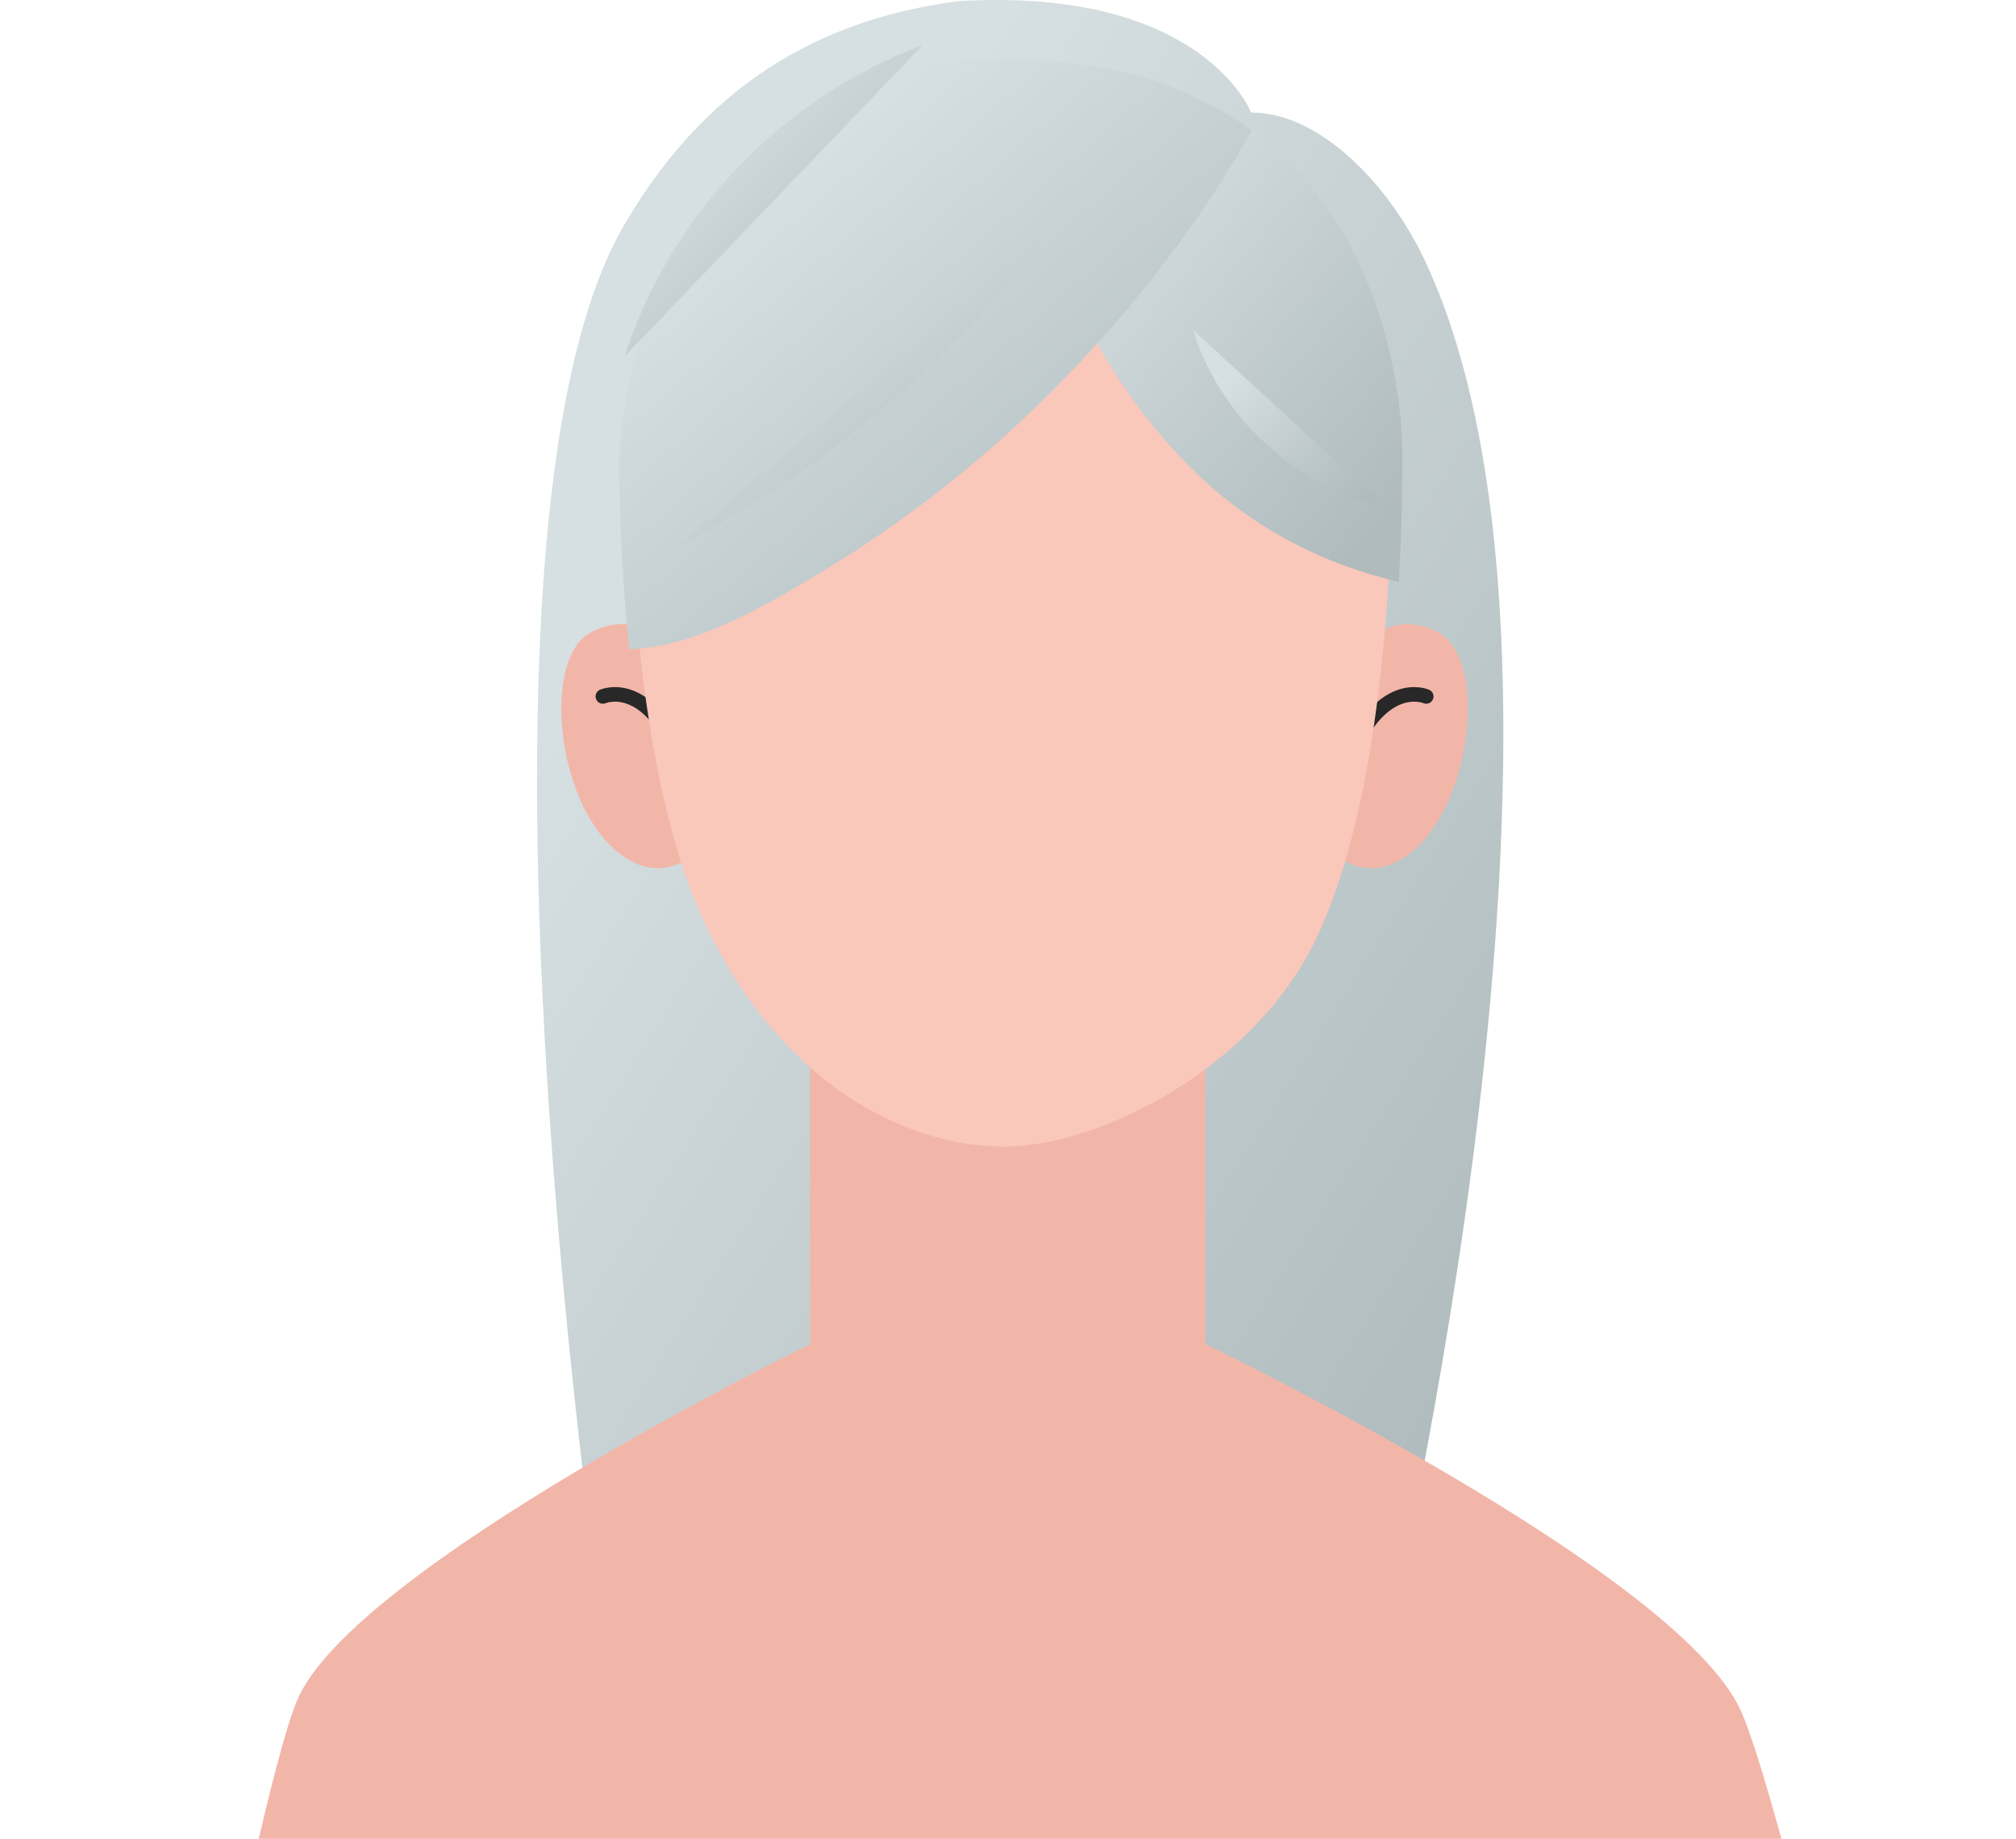 <svg width="193" height="176" viewBox="0 0 193 176" fill="none" xmlns="http://www.w3.org/2000/svg">
<g clip-path="url(#clip0_196_802)">
<path d="M119.772 10.773C119.772 10.773 115.124 -1.306 91.688 0.116C80.07 1.659 68.332 6.847 59.779 21.489C42.071 51.776 57.976 157.62 57.976 157.62H132.852C132.451 157.139 155.347 65.297 136.417 24.955C133.092 17.864 126.482 10.753 119.772 10.773Z" fill="url(#paint0_linear_196_802)"/>
<path d="M173.835 188.668C173.835 188.668 168.987 168.877 166.664 163.75C160.634 150.349 115.384 128.655 115.384 128.655V81.903H77.546V128.655C77.546 128.655 33.758 150.028 28.43 162.768C26.166 168.196 22 188.668 22 188.668H173.835Z" fill="#F2B6A9"/>
<path d="M129.566 63.314C129.566 63.314 132.19 57.745 137.618 60.49C143.047 63.214 140.583 80.721 132.45 82.965C132.45 82.965 129.526 83.806 127.242 81.162C127.242 81.142 129.246 68.222 129.566 63.314Z" fill="#F2B6A9"/>
<path d="M136.537 66.659C136.537 66.659 131.99 64.636 128.765 73.53" stroke="#282828" stroke-width="1.397" stroke-miterlimit="10" stroke-linecap="round" stroke-linejoin="round"/>
<path d="M64.686 63.314C64.686 63.314 62.062 57.745 56.633 60.49C51.205 63.214 53.669 80.721 61.801 82.964C61.801 82.964 64.726 83.806 67.009 81.162C67.009 81.142 65.006 68.222 64.686 63.314Z" fill="#F2B6A9"/>
<path d="M57.716 66.659C57.716 66.659 62.263 64.636 65.488 73.53" stroke="#282828" stroke-width="1.397" stroke-miterlimit="10" stroke-linecap="round" stroke-linejoin="round"/>
<path d="M133.272 44.164C133.272 54.721 132.27 76.795 125.98 89.895C120.071 102.194 105.669 109.425 96.775 109.726C87.701 110.046 75.202 104.518 67.57 88.553C59.938 72.588 60.299 44.345 60.299 44.345C60.299 44.345 60.299 6.646 96.395 6.646C134.393 6.667 133.272 44.164 133.272 44.164Z" fill="#FAC7BB"/>
<path d="M123.798 15.961C117.348 9.25 108.294 5.785 96.916 5.685L95.694 5.665L95.934 6.867C99.159 23.552 105.389 36.452 114.463 45.226C119.511 50.114 125.66 53.539 132.731 55.402L133.913 55.722L133.973 54.5C134.214 50.093 134.254 46.448 134.254 44.204C134.294 43.503 134.654 27.238 123.798 15.961Z" fill="url(#paint1_linear_196_802)"/>
<path d="M119.09 11.954C113.061 7.788 105.429 5.665 96.395 5.665C59.718 5.665 59.298 43.984 59.298 44.365C59.298 44.445 59.218 51.896 60.139 61.171L60.239 62.152L61.221 62.072C67.31 61.571 74 57.545 78.427 54.881L79.008 54.52C87.101 49.633 94.733 43.563 101.703 36.432C108.794 29.181 114.743 21.389 119.391 13.277L119.851 12.475L119.09 11.954Z" fill="url(#paint2_linear_196_802)"/>
<path d="M118.41 12.415C116.627 14.399 114.864 16.361 113.081 18.345L118.41 12.415Z" fill="url(#paint3_linear_196_802)"/>
<path d="M114.202 31.565C116.786 39.958 124.138 46.689 132.711 48.551L114.202 31.565Z" fill="url(#paint4_linear_196_802)"/>
<path d="M64.846 52.317C79.209 44.886 91.808 34.109 101.383 21.069L64.846 52.317Z" fill="url(#paint5_linear_196_802)"/>
<path d="M59.799 34.109C64.125 20.568 74.962 9.271 88.303 4.343L59.799 34.109Z" fill="url(#paint6_linear_196_802)"/>
</g>
<defs>
<linearGradient id="paint0_linear_196_802" x1="89.654" y1="11.105" x2="182.931" y2="69.942" gradientUnits="userSpaceOnUse">
<stop stop-color="#D6DFE1"/>
<stop offset="1" stop-color="#AFBBBD"/>
</linearGradient>
<linearGradient id="paint1_linear_196_802" x1="111.638" y1="9.192" x2="143.887" y2="35.897" gradientUnits="userSpaceOnUse">
<stop stop-color="#D6DFE1"/>
<stop offset="1" stop-color="#AFBBBD"/>
</linearGradient>
<linearGradient id="paint2_linear_196_802" x1="84.328" y1="9.645" x2="121" y2="51.896" gradientUnits="userSpaceOnUse">
<stop stop-color="#D6DFE1"/>
<stop offset="1" stop-color="#AFBBBD"/>
</linearGradient>
<linearGradient id="paint3_linear_196_802" x1="115.284" y1="12.833" x2="119.169" y2="16.586" gradientUnits="userSpaceOnUse">
<stop stop-color="#D6DFE1"/>
<stop offset="1" stop-color="#AFBBBD"/>
</linearGradient>
<linearGradient id="paint4_linear_196_802" x1="121.853" y1="32.762" x2="132.854" y2="45.645" gradientUnits="userSpaceOnUse">
<stop stop-color="#D6DFE1"/>
<stop offset="1" stop-color="#AFBBBD"/>
</linearGradient>
<linearGradient id="paint5_linear_196_802" x1="79.95" y1="23.27" x2="99.917" y2="48.362" gradientUnits="userSpaceOnUse">
<stop stop-color="#D6DFE1"/>
<stop offset="1" stop-color="#AFBBBD"/>
</linearGradient>
<linearGradient id="paint6_linear_196_802" x1="71.581" y1="6.44" x2="91.092" y2="26.52" gradientUnits="userSpaceOnUse">
<stop stop-color="#D6DFE1"/>
<stop offset="1" stop-color="#AFBBBD"/>
</linearGradient>
<clipPath id="clip0_196_802">
<rect width="193" height="176" fill="white"/>
</clipPath>
</defs>
</svg>
